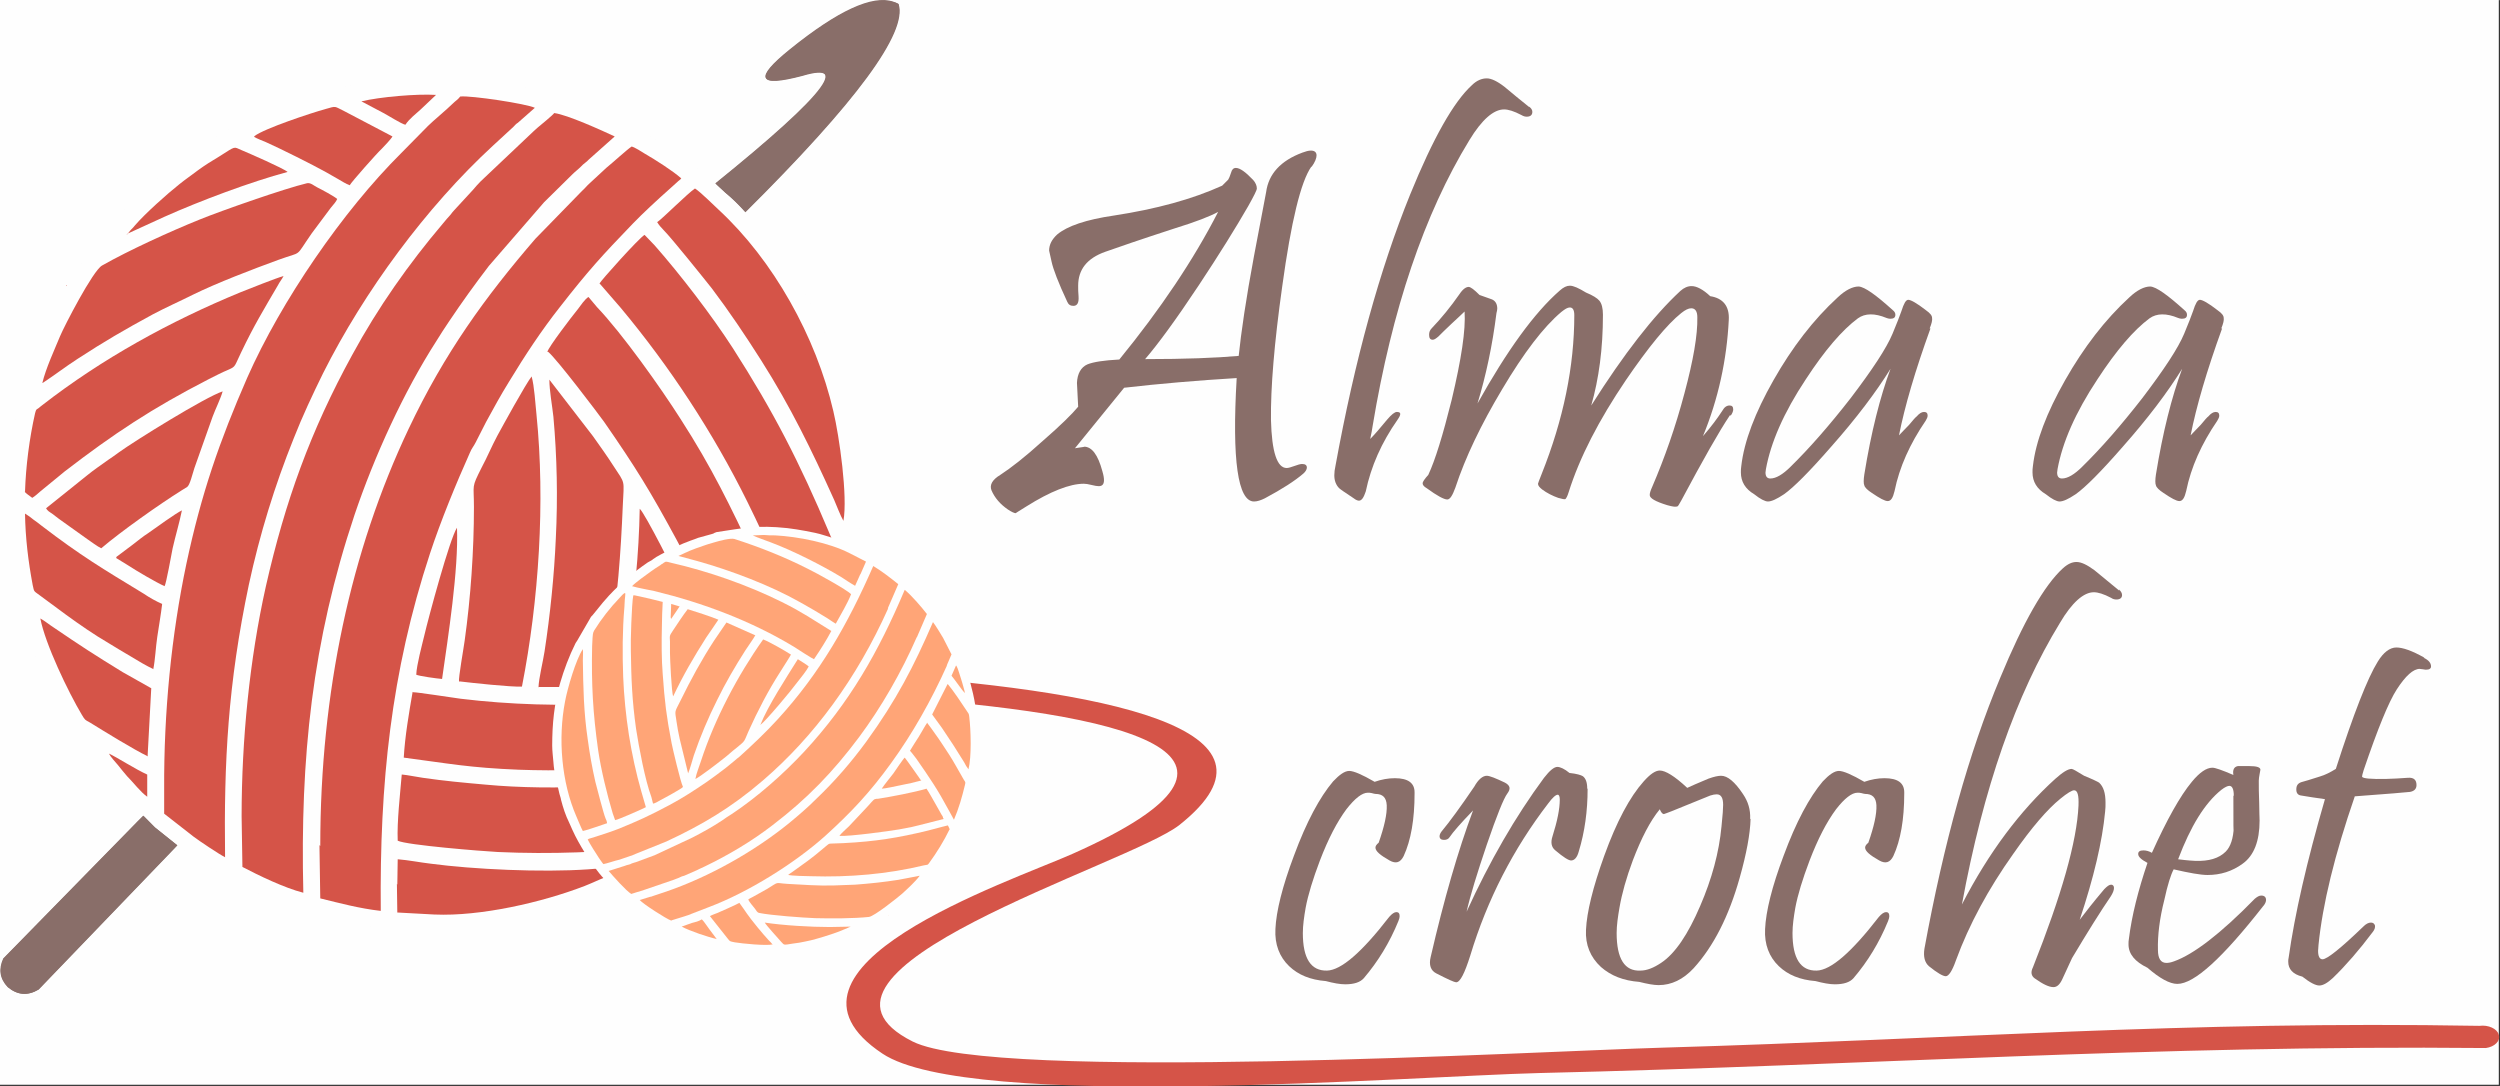 <?xml version="1.0" encoding="UTF-8"?>
<!DOCTYPE svg PUBLIC "-//W3C//DTD SVG 1.1//EN" "http://www.w3.org/Graphics/SVG/1.1/DTD/svg11.dtd">
<!-- Creator: CorelDRAW X6 -->
<svg xmlns="http://www.w3.org/2000/svg" xml:space="preserve" width="61.976mm" height="26.924mm" version="1.1" shape-rendering="geometricPrecision" text-rendering="geometricPrecision" image-rendering="optimizeQuality" fill-rule="evenodd" clip-rule="evenodd"
viewBox="0 0 6198 2692"
 xmlns:xlink="http://www.w3.org/1999/xlink">
 <rect x="0" y="0" width="6198" height="2692" fill="#333333" stroke="none"/>
 <g id="Capa_x0020_1">
  <rect fill="#FEFEFE" x="-3" y="-3" width="6198" height="2692"/>
  <g id="_272166872">
   <path fill="#D55448" d="M681 1651c298,5 2846,-84 2243,394 -124,98 -1011,362 -661,537 203,101 1548,24 1861,15 722,-21 1292,-67 2023,-54 22,-3 44,7 48,22 5,15 -10,30 -32,33 -822,-8 -1530,43 -2347,62 -321,8 -1413,95 -1628,-48 -321,-213 312,-425 470,-495 1119,-497 -1708,-406 -1983,-410 -23,-1 -40,-14 -38,-29 2,-15 21,-27 44,-26z"/>
  </g>
  <path fill="none" d="M679 1678c369,17 2227,-54 2285,212 59,273 -1017,357 -778,672 128,169 934,78 1630,68 820,-11 1725,-85 1988,-68 5,0 342,7 352,6"/>
  <path fill="#896E69" fill-rule="nonzero" d="M3251 413c-26,37 -50,136 -72,296 -20,142 -29,253 -28,332 2,79 15,119 39,119 4,0 11,-2 19,-5 8,-3 15,-5 19,-5 8,0 12,3 12,9 0,4 -3,10 -9,15 -21,18 -52,38 -95,61 -10,5 -19,8 -27,8 -40,0 -55,-102 -43,-306 -99,6 -192,14 -279,24l-122 150c20,-3 28,-4 22,-4 20,0 35,20 46,61 3,10 4,17 4,22 0,10 -4,15 -13,15 -4,0 -10,-1 -18,-3 -8,-2 -14,-3 -19,-3 -35,0 -83,19 -142,56 -18,11 -27,17 -27,17 -3,0 -10,-3 -19,-9 -19,-13 -33,-29 -41,-48 -5,-13 2,-26 22,-38 26,-17 61,-44 105,-84 45,-39 74,-68 88,-85 -2,-37 -3,-57 -3,-59 1,-23 10,-39 26,-46 15,-6 41,-10 79,-12 102,-125 184,-247 245,-366 -20,11 -56,25 -108,41 -83,27 -141,47 -172,58 -45,16 -67,44 -67,84 0,8 0,17 1,27 1,15 -3,23 -13,23 -7,0 -12,-3 -15,-10 -22,-47 -35,-81 -39,-100 -4,-18 -6,-26 -6,-27 0,-15 7,-28 20,-40 25,-21 72,-37 141,-47 104,-16 193,-40 268,-74 9,-9 14,-14 15,-15 2,-3 4,-8 7,-17 2,-8 6,-12 12,-12 10,0 24,10 43,30 6,7 9,14 9,21 0,4 -7,18 -21,43 -31,54 -72,120 -123,197 -57,86 -102,147 -133,183 99,0 176,-3 232,-8 6,-58 18,-141 38,-248 10,-53 20,-105 30,-158 6,-45 36,-78 90,-98 8,-3 15,-5 21,-5 9,0 14,4 14,12 0,7 -4,17 -12,28z"/>
  <path id="1" fill="#896E69" fill-rule="nonzero" d="M3791 264c5,4 8,8 8,13 0,8 -5,12 -14,12 -4,0 -8,-1 -13,-4 -19,-10 -33,-14 -43,-14 -26,0 -55,25 -86,76 -112,183 -192,420 -240,709 -1,8 -3,18 -6,32 10,-10 24,-26 42,-48 11,-13 19,-19 24,-19 11,0 11,6 2,19 -40,57 -66,116 -79,178 -5,15 -10,23 -17,23 -3,0 -8,-2 -13,-6 -21,-14 -33,-22 -36,-25 -8,-8 -12,-19 -12,-32 0,-7 1,-15 3,-24 48,-263 110,-487 185,-672 57,-140 108,-230 153,-271 12,-12 25,-17 37,-17 11,0 26,7 44,21 20,17 40,33 61,50z"/>
  <path id="2" fill="#896E69" fill-rule="nonzero" d="M4289 1029c-27,40 -67,111 -121,212 -5,9 -8,14 -9,14 -4,2 -12,1 -26,-3 -29,-9 -43,-17 -43,-25 0,-5 2,-11 6,-20 31,-72 58,-149 80,-232 22,-82 33,-145 32,-189 0,-14 -5,-22 -15,-22 -7,0 -15,4 -25,12 -35,28 -81,84 -137,166 -67,99 -115,192 -142,278 -3,10 -6,15 -8,17 -2,1 -8,0 -18,-3 -14,-5 -28,-12 -40,-21 -6,-5 -10,-9 -10,-14 0,-1 3,-9 9,-24 54,-135 81,-267 81,-394 0,-13 -4,-19 -11,-19 -6,0 -12,4 -21,11 -44,37 -93,101 -147,192 -52,87 -91,168 -116,244 -7,19 -13,29 -20,29 -8,0 -25,-9 -51,-28 -7,-4 -10,-8 -10,-12 0,-4 5,-11 14,-21 17,-36 36,-98 58,-186 24,-101 35,-173 32,-219 -6,6 -17,16 -32,30 -15,14 -26,25 -33,32 -6,5 -10,8 -14,8 -6,0 -9,-4 -9,-12 0,-7 2,-12 7,-17 23,-24 46,-52 69,-85 8,-12 16,-17 22,-17 5,0 14,7 27,20 10,4 21,7 31,11 9,4 13,12 13,23 0,3 -1,7 -2,11 -10,80 -26,155 -47,224 73,-131 141,-225 204,-280 9,-8 17,-12 25,-12 9,0 22,6 40,17 17,7 28,14 33,20 6,7 9,19 9,35 0,84 -10,159 -29,225 81,-128 154,-222 221,-284 9,-8 18,-12 28,-12 12,0 28,8 46,25 32,5 48,25 46,59 -5,99 -26,196 -64,288 21,-24 37,-46 48,-63 5,-9 11,-13 18,-13 6,0 9,3 9,10 0,4 -2,9 -6,15z"/>
  <path id="3" fill="#896E69" fill-rule="nonzero" d="M4786 814c-38,105 -64,194 -78,265 6,-6 14,-15 25,-26 10,-12 16,-19 19,-21 6,-7 12,-11 18,-11 6,0 9,3 9,9 0,4 -2,8 -5,13 -39,57 -65,115 -77,174 -4,17 -9,25 -17,25 -7,0 -20,-7 -39,-20 -11,-7 -18,-14 -19,-19 -2,-4 -2,-14 0,-27 17,-105 39,-192 65,-262 -36,58 -85,123 -147,193 -54,62 -93,101 -117,118 -18,12 -31,18 -40,18 -7,0 -19,-6 -34,-18 -22,-13 -33,-31 -33,-54 0,-5 0,-10 1,-16 7,-61 34,-132 80,-213 46,-81 99,-150 159,-205 19,-18 37,-27 52,-27 15,1 43,21 85,59 4,3 6,7 6,11 0,7 -4,10 -13,10 -3,0 -6,-1 -9,-2 -29,-12 -53,-12 -71,1 -39,29 -82,79 -129,151 -55,83 -87,157 -99,223 0,3 -1,6 -1,8 0,10 4,15 12,15 14,0 31,-10 50,-29 46,-45 96,-102 149,-170 54,-71 89,-124 104,-160 11,-26 18,-45 22,-56 6,-19 11,-28 17,-28 6,0 21,8 44,26 10,7 15,13 15,19 1,5 -1,14 -6,26z"/>
  <path id="4" fill="#896E69" fill-rule="nonzero" d="M5509 814c-38,105 -64,194 -78,265 6,-6 14,-15 25,-26 10,-12 16,-19 19,-21 6,-7 12,-11 18,-11 6,0 9,3 9,9 0,4 -2,8 -5,13 -39,57 -65,115 -77,174 -4,17 -9,25 -17,25 -7,0 -20,-7 -39,-20 -11,-7 -18,-14 -19,-19 -2,-4 -2,-14 0,-27 17,-105 39,-192 65,-262 -36,58 -85,123 -147,193 -54,62 -93,101 -117,118 -18,12 -31,18 -40,18 -7,0 -19,-6 -34,-18 -22,-13 -33,-31 -33,-54 0,-5 0,-10 1,-16 7,-61 34,-132 80,-213 46,-81 99,-150 159,-205 19,-18 37,-27 52,-27 15,1 43,21 85,59 4,3 6,7 6,11 0,7 -4,10 -13,10 -3,0 -6,-1 -9,-2 -29,-12 -53,-12 -71,1 -39,29 -82,79 -129,151 -55,83 -87,157 -99,223 0,3 -1,6 -1,8 0,10 4,15 12,15 14,0 31,-10 50,-29 46,-45 96,-102 149,-170 54,-71 89,-124 104,-160 11,-26 18,-45 22,-56 6,-19 11,-28 17,-28 6,0 21,8 44,26 10,7 15,13 15,19 1,5 -1,14 -6,26z"/>
  <path id="5" fill="#896E69" fill-rule="nonzero" d="M3507 1967c0,64 -9,116 -27,155 -8,16 -19,20 -35,11 -23,-13 -35,-23 -35,-32 0,-4 3,-8 8,-12 14,-40 21,-71 20,-93 -1,-19 -10,-28 -28,-28 -2,0 -5,-1 -9,-2 -4,-1 -7,-1 -10,-1 -14,0 -32,14 -53,41 -23,31 -45,73 -66,128 -17,45 -29,84 -35,116 -4,23 -7,44 -7,63 0,63 20,94 60,93 35,-1 86,-45 154,-133 7,-8 13,-12 18,-12 5,0 8,3 8,10 0,3 -1,7 -3,12 -22,54 -51,101 -86,142 -9,10 -24,15 -46,15 -13,0 -29,-3 -48,-8 -38,-3 -68,-15 -91,-37 -24,-23 -36,-54 -34,-92 2,-44 17,-105 46,-182 31,-84 64,-145 97,-184 16,-17 29,-26 40,-26 11,0 32,9 63,27 17,-6 34,-9 50,-9 33,0 49,12 49,35z"/>
  <path id="6" fill="#896E69" fill-rule="nonzero" d="M3936 1956c0,54 -7,106 -22,155 -4,15 -11,22 -19,22 -6,0 -19,-8 -39,-25 -10,-8 -12,-20 -7,-35 12,-38 18,-68 18,-91 0,-8 -2,-12 -5,-12 -5,0 -13,7 -24,22 -86,112 -151,238 -193,377 -14,44 -25,66 -35,66 -4,0 -20,-7 -49,-22 -14,-7 -19,-21 -14,-41 33,-143 68,-264 105,-363 -31,32 -50,54 -58,66 -3,5 -8,7 -14,7 -7,0 -11,-3 -11,-9 0,-4 2,-8 5,-12 20,-24 47,-61 81,-111 10,-18 21,-27 31,-27 7,0 22,6 45,17 13,7 15,15 6,27 -9,12 -26,54 -51,127 -24,71 -41,126 -50,166 57,-125 121,-236 192,-332 14,-18 25,-27 33,-27 7,0 18,5 30,15 18,2 28,5 33,8 7,5 11,15 11,30z"/>
  <path id="7" fill="#896E69" fill-rule="nonzero" d="M4340 2030c-1,37 -10,86 -27,146 -27,96 -65,170 -114,224 -26,28 -55,42 -87,42 -12,0 -28,-3 -48,-8 -39,-3 -70,-15 -95,-37 -26,-24 -39,-55 -37,-92 2,-44 17,-105 45,-183 31,-86 64,-147 98,-185 16,-18 29,-27 40,-27 14,0 37,14 68,43 9,-4 26,-12 53,-23 14,-5 24,-7 31,-7 16,0 34,15 54,45 13,19 19,39 18,62zm-72 18c3,-28 4,-45 4,-53 0,-17 -5,-26 -16,-26 -4,0 -10,1 -16,3l-96 39c-11,4 -18,7 -19,7 -3,0 -7,-4 -10,-12 -24,29 -46,72 -67,127 -16,43 -27,82 -33,117 -4,23 -7,44 -7,63 0,64 20,95 59,93 16,0 33,-7 51,-19 35,-23 67,-71 97,-141 29,-67 47,-133 53,-198z"/>
  <path id="8" fill="#896E69" fill-rule="nonzero" d="M4721 1967c0,64 -9,116 -27,155 -8,16 -19,20 -35,11 -23,-13 -35,-23 -35,-32 0,-4 3,-8 8,-12 14,-40 21,-71 20,-93 -1,-19 -10,-28 -28,-28 -2,0 -5,-1 -9,-2 -4,-1 -7,-1 -10,-1 -14,0 -32,14 -53,41 -23,31 -45,73 -66,128 -17,45 -29,84 -35,116 -4,23 -7,44 -7,63 0,63 20,94 60,93 35,-1 86,-45 154,-133 7,-8 13,-12 18,-12 5,0 8,3 8,10 0,3 -1,7 -3,12 -22,54 -51,101 -86,142 -9,10 -24,15 -46,15 -13,0 -29,-3 -48,-8 -38,-3 -68,-15 -91,-37 -24,-23 -36,-54 -34,-92 2,-44 17,-105 46,-182 31,-84 64,-145 97,-184 16,-17 29,-26 40,-26 11,0 32,9 63,27 17,-6 34,-9 50,-9 33,0 49,12 49,35z"/>
  <path id="9" fill="#896E69" fill-rule="nonzero" d="M5253 1461c5,4 8,9 8,14 0,7 -5,11 -14,11 -4,0 -9,-1 -13,-4 -19,-10 -33,-14 -43,-14 -25,0 -54,25 -84,76 -109,178 -190,410 -243,698 67,-130 145,-233 231,-311 19,-17 32,-25 41,-25 3,0 13,6 31,17 22,9 34,15 37,17 11,10 16,26 16,50 0,7 0,14 -1,22 -7,74 -28,163 -63,268 13,-17 33,-43 61,-76 7,-7 12,-11 17,-11 4,0 7,3 7,8 0,6 -3,13 -8,21 -24,35 -56,86 -96,153 -3,7 -11,24 -24,52 -6,13 -13,20 -22,20 -11,0 -26,-7 -47,-22 -8,-6 -10,-15 -4,-27 71,-179 109,-312 113,-401 1,-25 -2,-38 -11,-38 -5,0 -17,7 -34,21 -32,26 -71,71 -117,137 -61,86 -109,174 -142,264 -9,26 -18,39 -25,39 -7,0 -21,-8 -42,-25 -10,-9 -14,-23 -11,-43 48,-262 110,-486 188,-672 57,-138 109,-229 155,-271 12,-11 23,-16 34,-16 12,0 26,7 44,20 21,17 41,34 62,51z"/>
  <path id="10" fill="#896E69" fill-rule="nonzero" d="M5611 2246c-101,129 -171,193 -213,193 -19,0 -44,-14 -74,-40 -31,-15 -47,-34 -47,-58 0,-5 0,-9 1,-14 7,-57 23,-120 46,-188 -15,-8 -23,-15 -23,-22 0,-6 4,-9 13,-9 7,0 14,2 21,6 37,-82 70,-141 99,-176 19,-23 36,-35 51,-35 7,0 24,6 52,18 -2,-12 1,-20 11,-22 0,0 10,0 29,0 18,0 27,3 27,9 0,1 -1,5 -2,11 -1,6 -2,11 -2,16 0,15 0,33 1,55 0,22 1,37 1,44 0,51 -14,87 -42,107 -26,19 -55,28 -87,28 -17,0 -45,-5 -84,-14 -7,13 -15,38 -23,75 -12,47 -17,89 -16,125 0,21 7,32 21,32 5,0 11,-1 19,-4 48,-17 115,-68 200,-155 6,-5 11,-8 16,-8 8,0 12,4 12,11 0,4 -2,9 -6,14zm-73 -274c0,-16 -4,-24 -11,-24 -4,0 -11,3 -20,10 -41,33 -76,90 -107,172 8,1 23,3 43,4 33,1 58,-6 75,-23 12,-12 19,-33 20,-61 -1,21 -1,-5 -1,-77z"/>
  <path id="11" fill="#896E69" fill-rule="nonzero" d="M6010 1631c12,6 17,13 17,21 0,5 -4,8 -12,8 -1,0 -4,0 -8,-1 -4,0 -6,-1 -8,-1 -16,0 -35,17 -57,51 -20,31 -47,97 -82,200 -3,9 -4,15 -4,16 1,3 7,4 16,5 24,2 57,1 98,-2 14,-1 21,5 21,18 0,9 -5,15 -16,17 -9,1 -54,5 -137,11 -50,145 -80,268 -90,369 0,5 -1,10 -1,14 0,14 4,21 11,21 11,0 45,-27 101,-81 7,-7 13,-10 19,-10 5,0 8,2 10,7 1,5 -1,11 -6,17 -33,44 -66,82 -98,113 -14,13 -25,19 -34,19 -9,0 -23,-7 -42,-22 -24,-6 -35,-19 -35,-37 0,-3 0,-6 1,-10 15,-107 45,-238 90,-393 -22,-3 -41,-6 -59,-9 -8,-1 -12,-6 -12,-15 0,-10 4,-15 12,-18 8,-2 24,-7 46,-14 14,-4 27,-11 40,-19 44,-137 79,-226 104,-266 14,-23 30,-35 46,-35 16,0 39,8 69,25z"/>
  <path fill="#896E69" d="M1715 501c314,-249 405,-354 273,-314 -110,29 -119,7 -30,-65 119,-96 205,-136 257,-118 4,1 8,3 12,5 23,74 -117,259 -419,555 -57,-38 -89,-59 -93,-63z"/>
  <path fill="#896E69" d="M342 2036l-333 340c-12,26 -9,50 11,71 24,20 49,22 76,6l330 -343 68 -71c-7,-6 -13,-12 -19,-19 -10,-8 -21,-20 -31,-32 -7,-7 -13,-14 -19,-20 -2,-2 -5,-5 -7,-8l-75 75z"/>
  <path fill="#FEFEFE" d="M166 707l1 2c0,5 -23,43 -26,48l-27 54c-31,67 -53,139 -71,212 -2,8 -7,24 -8,32 0,5 0,7 -1,15 -1,5 -2,13 -3,18 -6,38 -9,72 -11,110l-2 37c0,50 2,103 9,153 15,110 37,182 79,285l27 54c-4,11 0,-6 -4,5 7,5 57,91 65,103 22,33 46,66 72,96l118 120 55 44c152,114 333,189 523,207l105 7 27 0c42,-1 97,-6 132,-11 31,-4 64,-11 95,-18 30,-7 59,-16 87,-25 144,-48 201,-90 314,-163l8 -8c2,-5 13,-12 17,-16l45 -39c10,-9 18,-19 28,-28l28 -28c18,-18 36,-39 52,-60 16,-20 42,-51 54,-73 2,-3 3,-5 5,-9 4,-6 7,-11 11,-17 44,-72 81,-148 108,-228 5,-15 9,-28 13,-43l21 -80c5,-8 4,-20 6,-31l12 -114c0,-8 1,-6 2,-14 4,-72 -2,-147 -10,-211 -15,-105 -48,-205 -92,-301 -12,-26 -26,-49 -39,-73 -13,-24 -28,-46 -43,-69l-48 -64c-4,-5 -9,-10 -13,-15 -3,-3 -4,-4 -6,-8 -25,-30 -52,-61 -83,-86l-29 -27c-33,-28 -67,-55 -104,-79 -46,-30 -93,-59 -143,-81l-79 -33c-7,-3 -14,-5 -21,-7 -8,-3 -13,-5 -22,-8 -59,-17 -117,-32 -184,-41 -24,-3 -51,-7 -77,-8 -11,0 -18,0 -27,-1 -1,0 -2,0 -3,0l-66 0c-51,3 -111,9 -142,14 -31,5 -106,19 -137,32 -7,3 -14,4 -21,7 -7,2 -14,4 -21,7l-80 32c-49,20 -101,50 -145,79 -34,22 -65,46 -97,71l-30 26c-3,3 -4,5 -7,7l-50 48c-5,5 -10,9 -14,14l-111 142c-6,9 -21,25 -24,34z"/>
  <path fill="#D55448" d="M599 2023l2 126c40,21 104,52 151,64 -8,-334 22,-623 127,-937 49,-145 122,-305 203,-431 10,-16 20,-32 31,-48 35,-52 61,-88 99,-138l137 -158 70 -69c7,-7 14,-12 21,-19 7,-8 14,-11 20,-18l64 -57c-32,-15 -118,-54 -150,-58 -2,4 -35,31 -41,36 -4,3 -6,6 -10,9l-112 106c-7,7 -13,12 -20,19 -7,7 -12,13 -18,20l-47 51c-4,4 -5,6 -9,11 -6,6 -13,15 -19,22 -84,99 -161,208 -225,326 -103,188 -166,362 -214,574 -40,179 -60,379 -60,570z"/>
  <path fill="#D55448" d="M792 2095l2 132c49,12 97,25 150,31 -3,-315 25,-591 122,-886 27,-82 65,-174 99,-250 5,-12 9,-15 14,-25 9,-17 17,-34 26,-51 19,-35 36,-66 57,-100 40,-66 81,-128 126,-185 71,-91 104,-127 181,-207 22,-23 64,-62 89,-84l20 -18c6,-6 7,-5 11,-10 -20,-18 -64,-46 -90,-61 -8,-5 -25,-16 -33,-18 -11,7 -48,41 -63,53l-41 38c-7,6 -12,13 -19,19l-116 119c-124,144 -225,283 -314,471 -143,302 -219,652 -219,1034z"/>
  <path fill="#D55448" d="M407 1955l0 62 73 57c13,10 64,44 78,51 -3,-237 7,-429 59,-676 27,-125 64,-245 111,-362 22,-56 47,-109 73,-162 102,-203 256,-412 421,-564l51 -47c4,-4 6,-7 11,-10l42 -37c-20,-10 -159,-31 -185,-28 -6,8 -11,10 -19,18 -13,13 -49,43 -61,55l-66 67c-145,144 -298,367 -382,557 -69,158 -114,288 -151,462 -37,176 -56,368 -55,558z"/>
  <path fill="#D55448" d="M1487 703l52 60c121,145 229,309 314,481 51,103 97,210 137,318 4,12 8,22 12,33 2,6 8,28 13,32 8,-3 12,-20 16,-33 23,-63 40,-132 50,-199 2,-16 -4,-25 -10,-38 -5,-12 -10,-24 -15,-36 -74,-176 -139,-302 -239,-458 -53,-82 -129,-181 -194,-255l-25 -26c-14,8 -109,114 -112,121z"/>
  <path fill="#D55448" d="M1359 872c21,17 127,157 139,174 79,114 114,171 180,293 33,61 74,150 102,214 16,37 31,75 45,112 21,-2 108,-19 137,-26 5,-1 6,-1 9,-3 -9,-39 -84,-221 -100,-254 -61,-129 -106,-223 -184,-344 -49,-77 -144,-211 -207,-277l-21 -25c-8,4 -21,23 -27,31 -14,17 -72,93 -75,105z"/>
  <path fill="#D55448" d="M1023 1715c-9,52 -19,110 -22,163 114,15 162,25 285,30 191,7 395,-11 581,-48 10,-2 25,-3 30,-9 3,-3 5,-7 8,-11 3,-4 6,-8 9,-12 10,-16 21,-31 31,-48 12,-20 49,-83 55,-104 -35,5 -75,16 -111,23 -244,46 -500,63 -747,33 -15,-2 -113,-17 -117,-16z"/>
  <path fill="#D55448" d="M996 1920c-4,49 -12,116 -10,164 22,11 210,26 248,28 132,6 263,1 394,-14 21,-2 68,-42 84,-55l28 -23c5,-4 5,-5 9,-8l36 -34c13,-15 19,-17 34,-35 5,-6 12,-12 17,-18 5,-7 11,-12 16,-19l-99 16c-169,26 -379,39 -549,23 -56,-5 -101,-9 -156,-17 -15,-2 -38,-7 -51,-8z"/>
  <path fill="#D55448" d="M106 949c29,-19 56,-40 87,-60 66,-43 116,-72 186,-110 32,-17 66,-32 100,-49 59,-29 148,-63 211,-86 63,-23 39,-3 83,-66l47 -63c5,-6 14,-16 16,-22 -8,-7 -38,-23 -50,-29 -8,-4 -16,-12 -25,-10 -55,13 -212,68 -266,90 -72,29 -175,76 -242,114 -23,13 -94,151 -104,175 -14,34 -35,79 -44,116z"/>
  <path fill="#D55448" d="M61 1219c5,5 12,10 19,15 8,-5 13,-10 20,-16l61 -50c121,-93 216,-156 356,-228 16,-8 33,-17 50,-24 18,-8 14,-8 31,-43 32,-67 56,-106 91,-166 4,-8 10,-15 14,-23 -18,5 -86,32 -106,40 -175,72 -344,165 -492,280 -3,2 -6,5 -10,8 -6,4 -5,2 -8,12 -14,62 -23,131 -25,195z"/>
  <path fill="#D55448" d="M1139 1689c33,4 126,14 155,13 42,-214 58,-458 36,-675 -3,-27 -5,-69 -12,-94 -15,19 -73,125 -85,147 -14,26 -25,53 -39,79 -26,52 -19,39 -19,98 0,107 -8,224 -23,331 -2,16 -16,94 -14,102z"/>
  <path fill="#D55448" d="M1336 1703l158 0 18 -106c19,-116 27,-224 32,-343 3,-67 7,-53 -23,-99 -16,-25 -34,-50 -51,-74l-108 -140c0,27 7,64 10,92 9,100 11,201 6,301 -4,92 -14,190 -28,281 -4,26 -14,65 -15,89z"/>
  <path fill="#D55448" d="M1629 550c4,7 11,15 17,21 19,19 100,120 119,144 43,57 82,115 122,178 73,115 125,222 181,346 7,16 15,38 23,52 11,-60 -10,-209 -25,-272 -43,-185 -149,-374 -284,-499 -14,-13 -45,-44 -59,-53 -18,12 -80,74 -93,83z"/>
  <path fill="#D55448" d="M114 1259c3,7 9,10 15,14 6,5 11,8 17,13l70 50c9,6 26,19 35,23 48,-41 144,-109 200,-144 5,-3 8,-5 13,-8 7,-5 13,-32 18,-47l45 -127c7,-19 20,-45 25,-63 -43,14 -220,124 -257,151 -9,7 -17,12 -27,19 -18,13 -36,25 -53,39l-101 81z"/>
  <path fill="#D55448" d="M380 1659c5,-25 6,-55 10,-81 4,-27 9,-55 12,-81 -14,-6 -32,-16 -45,-25 -102,-62 -156,-94 -254,-169 -6,-5 -13,-10 -20,-15 -6,-5 -14,-11 -21,-15 1,61 8,118 19,177 4,18 2,14 18,26l65 48c33,24 69,49 105,70 18,11 36,22 55,33 18,11 38,23 57,32z"/>
  <path fill="#D55448" d="M984 2191l1 71 92 5c114,5 267,-30 373,-71 18,-7 34,-15 52,-22l47 -23c3,-2 2,-1 3,-2 -28,0 -66,4 -94,6 -115,8 -285,0 -390,-14 -26,-3 -56,-9 -82,-11l-1 63z"/>
  <path fill="#D55448" d="M1537 1700c54,-2 107,-9 160,-14 9,-41 16,-83 23,-125 5,-34 6,-29 -8,-58 -8,-17 -16,-33 -23,-50 -12,-26 -90,-181 -103,-192 -2,113 -13,223 -31,333 -5,35 -14,71 -18,105z"/>
  <path fill="#D55448" d="M366 1873l9 -167 -71 -40c-70,-43 -104,-65 -170,-110 -11,-7 -23,-17 -34,-23 12,63 69,182 103,239 8,13 7,12 20,19 34,21 110,68 144,84z"/>
  <path fill="#D55448" d="M630 339c6,4 22,10 29,13 38,17 116,56 150,75 10,6 18,10 28,16 9,5 21,13 30,16 5,-9 68,-80 79,-90 5,-5 24,-25 27,-31l-120 -63c-25,-12 -18,-13 -46,-5 -36,10 -151,48 -176,67z"/>
  <path fill="#D55448" d="M314 580l94 -43c87,-39 215,-87 305,-111 -10,-9 -95,-46 -114,-54 -21,-9 -13,-11 -56,16 -17,10 -36,22 -51,33 -17,13 -32,23 -48,36 -29,23 -84,72 -109,101 -4,5 -5,6 -10,11 -4,4 -6,8 -10,12z"/>
  <path fill="#D55448" d="M1031 1672c7,4 53,10 65,11 15,-105 41,-270 37,-375 -18,27 -71,224 -81,267 -6,25 -19,73 -20,97z"/>
  <path fill="#D55448" d="M288 1382c2,4 0,1 3,3l26 16c23,15 69,42 91,52 4,-6 17,-79 20,-94 7,-31 17,-64 23,-94 -15,7 -66,44 -83,56 -14,9 -26,19 -39,29l-40 30z"/>
  <path fill="#D55448" d="M896 251l53 28c12,6 46,28 56,30 10,-15 25,-26 38,-38l38 -36c-48,-3 -140,5 -185,16z"/>
  <path fill="#D55448" d="M365 1975l0 -55c-29,-13 -77,-44 -95,-52 4,8 16,21 22,28 8,10 16,20 23,28 16,16 33,39 50,51z"/>
  <path fill="#FFA577" d="M1742 1680l42 -6 -20 -50c-3,-7 -4,-13 -9,-17l-13 73z"/>
  <polygon fill="#D55448" points="166,707 164,707 165,709 "/>
  <path fill="#FEFEFE" d="M2202 2269l0 -1c1,-2 19,-15 22,-17l23 -19c28,-24 53,-53 75,-82 3,-3 8,-9 10,-13 1,-2 1,-3 4,-7 2,-2 4,-5 5,-8 11,-16 19,-31 27,-48l8 -16c10,-23 20,-47 27,-71 15,-53 20,-91 22,-146l-1 -30c4,-4 -1,3 3,-2 -2,-4 -7,-53 -9,-60 -3,-20 -8,-40 -13,-59l-29 -79 -16 -31c-46,-83 -113,-154 -196,-201l-46 -25 -12 -5c-19,-8 -45,-17 -62,-22 -15,-5 -31,-8 -47,-11 -15,-3 -30,-5 -45,-7 -75,-8 -110,0 -176,10l-5 2c-2,2 -8,3 -11,4l-29 8c-6,2 -12,5 -19,7l-18 7c-12,5 -24,11 -36,17 -11,6 -30,15 -39,22 -1,1 -2,2 -4,3 -3,2 -6,3 -9,5 -35,24 -67,51 -96,82 -5,6 -10,11 -15,17l-26 32c-4,3 -6,8 -9,13l-29 50c-2,3 -2,3 -4,6 -16,32 -29,67 -38,98 -15,51 -20,103 -20,156 0,14 2,27 3,41 1,14 3,27 6,40l9 39c1,3 2,6 3,10 0,2 1,3 1,5 5,19 11,38 20,56l8 18c9,20 20,39 31,57 15,23 30,46 49,66l29 31c3,3 5,5 8,8 3,3 5,5 8,8 23,20 47,39 75,56 10,6 22,14 33,19 5,2 8,4 12,6 0,0 1,0 1,1l30 13c24,9 52,19 67,23 15,4 52,13 69,13 4,0 7,1 11,1 4,0 7,1 11,1l43 2c26,1 56,-2 82,-6 20,-3 39,-8 59,-13l19 -6c2,-1 3,-1 5,-2l33 -12c3,-1 6,-2 9,-4l79 -42c5,-3 15,-7 18,-11z"/>
  <path fill="#FFA577" d="M2273 1580l25 -58c-14,-18 -37,-45 -55,-60 -65,154 -137,280 -249,401 -52,56 -118,114 -180,155 -8,5 -16,10 -24,16 -26,17 -46,28 -73,42l-94 44 -46 17c-5,2 -9,2 -14,5 -5,2 -9,2 -13,4l-41 13c11,13 43,49 56,57 2,-1 23,-7 26,-8 3,-1 4,-1 6,-2l73 -25c4,-2 9,-3 13,-5 4,-2 8,-4 13,-5l32 -14c3,-1 3,-2 6,-3 4,-2 9,-4 13,-6 58,-28 116,-62 169,-103 85,-65 149,-131 214,-218 55,-74 105,-161 143,-248z"/>
  <path fill="#FFA577" d="M2201 1508l26 -60c-20,-16 -39,-31 -62,-45 -63,144 -132,265 -236,379 -29,32 -65,66 -96,94 -5,4 -7,5 -11,9 -7,6 -15,12 -22,18 -16,12 -30,23 -46,34 -32,22 -63,42 -95,59 -51,27 -73,37 -124,58 -15,6 -42,15 -58,20l-13 4c-4,1 -4,1 -7,3 6,12 20,34 28,46 3,4 8,12 11,15 7,-1 30,-9 40,-11l26 -9c5,-1 8,-3 13,-5l77 -31c86,-40 160,-83 239,-151 127,-109 233,-253 311,-427z"/>
  <path fill="#FFA577" d="M2347 1650l12 -28 -21 -41c-4,-7 -20,-33 -25,-39 -47,109 -91,194 -165,296 -38,52 -79,99 -124,142 -21,21 -43,40 -66,59 -88,72 -201,135 -306,171l-33 11c-3,1 -4,2 -7,2l-26 8c7,9 66,47 78,51 4,-2 7,-2 12,-4 9,-3 31,-9 39,-13l44 -17c95,-36 210,-107 287,-176 64,-58 111,-108 163,-180 53,-73 100,-156 139,-243z"/>
  <path fill="#FFA577" d="M1601 2000l-11 -38c-26,-91 -41,-188 -45,-284 -2,-57 -2,-115 3,-173 0,-6 1,-12 1,-18 0,-3 2,-15 1,-17 -4,0 -9,7 -14,12 -23,24 -45,52 -63,81 -4,7 -3,12 -4,19 0,7 -1,13 -1,20 -2,95 2,166 15,258 7,48 22,109 36,156l6 17c8,-1 73,-30 76,-32z"/>
  <path fill="#FFA577" d="M1693 1950c-6,-12 -26,-97 -28,-108 -13,-68 -17,-101 -22,-171 -3,-34 -3,-83 -2,-119 0,-20 1,-40 2,-60 -10,-3 -53,-13 -68,-16 -2,0 -3,-1 -5,0 -4,20 -7,118 -6,136 1,71 3,124 13,195 7,45 22,126 38,169l4 16c4,0 14,-6 19,-9 10,-5 52,-28 55,-32z"/>
  <path fill="#FFA577" d="M2018 1634c15,-22 31,-47 43,-70 -49,-30 -69,-45 -123,-72 -85,-42 -182,-76 -274,-97 -5,-1 -12,-4 -15,-2 -2,1 -4,2 -6,4 -2,1 -4,2 -6,4 -8,5 -16,10 -24,16 -10,7 -39,28 -46,36 17,5 37,8 55,12 120,29 240,74 346,138 6,4 48,31 50,31z"/>
  <path fill="#FFA577" d="M2072 1546c12,-22 29,-50 38,-73 -8,-10 -90,-55 -107,-63 -59,-30 -120,-54 -182,-74 -10,-3 -39,5 -49,8l-17 5c-3,1 -3,1 -6,2l-23 8c-9,4 -12,4 -22,9 -4,2 -8,3 -11,5 -4,2 -7,3 -11,5l48 13c82,23 180,60 254,102 25,14 44,25 68,40 6,4 16,11 22,14z"/>
  <path fill="#FFA577" d="M2279 2171c-17,3 -34,7 -52,10 -39,6 -68,9 -107,12 -18,1 -37,1 -55,2 -33,1 -80,-2 -113,-4 -33,-2 -18,-7 -51,13l-34 19c-3,2 -9,4 -12,7 2,5 13,18 17,23 3,4 5,9 10,10 28,6 110,12 139,13 39,1 95,1 133,-3 13,-1 74,-50 83,-58 13,-12 32,-29 43,-44z"/>
  <path fill="#FFA577" d="M2355 2057c-1,-3 -3,-7 -5,-11 -5,1 -8,2 -12,3l-38 10c-74,18 -130,27 -209,31 -9,0 -19,1 -28,1 -10,0 -8,1 -23,13 -28,24 -47,37 -75,57 -4,3 -8,5 -11,8 9,2 46,3 56,3 94,3 190,-5 281,-27 2,0 4,-1 6,-1 4,-1 3,0 6,-4 19,-26 37,-55 51,-84z"/>
  <path fill="#FFA577" d="M1960 1622c-14,-9 -54,-32 -68,-37 -63,89 -120,197 -154,301 -4,13 -12,32 -14,45 11,-5 59,-42 69,-50 12,-9 22,-19 34,-28 22,-18 17,-14 29,-41 22,-49 49,-101 78,-146 4,-7 26,-40 27,-44z"/>
  <path fill="#FFA577" d="M1873 1575l-72 -32 -30 44c-32,49 -58,97 -84,150 -15,30 -14,23 -10,50 2,15 5,30 8,44l21 86c5,-12 10,-31 14,-44 16,-47 36,-94 58,-138 20,-41 45,-84 70,-123 7,-11 19,-27 25,-38z"/>
  <path fill="#FFA577" d="M1505 2041c0,-4 -2,-9 -4,-13 -5,-12 -21,-75 -25,-90 -8,-35 -14,-69 -19,-106 -10,-68 -11,-127 -12,-195 0,-9 1,-20 0,-28 -17,25 -38,97 -44,129 -18,93 -9,201 28,286 4,9 12,29 16,36 11,-2 52,-17 59,-19z"/>
  <path fill="#FFA577" d="M2338 2028c0,-4 -2,-6 -4,-9 -2,-3 -3,-6 -5,-9l-21 -37c-3,-5 -8,-14 -11,-18 -30,9 -88,20 -120,25 -3,0 -5,0 -8,1 -4,1 -12,12 -18,18l-46 49c-7,7 -19,17 -24,24 23,2 125,-12 148,-16 6,-1 10,-2 16,-3 11,-2 21,-4 32,-7l63 -16z"/>
  <path fill="#FFA577" d="M2299 1791c-7,10 -14,24 -21,35 -7,11 -15,23 -22,35 5,5 11,14 16,20 34,49 52,75 81,129 2,4 4,7 6,11 2,3 4,8 6,11 12,-28 20,-56 27,-85 2,-9 2,-7 -3,-15l-20 -35c-10,-18 -22,-36 -34,-54 -6,-9 -12,-18 -18,-26 -6,-9 -13,-18 -19,-26z"/>
  <path fill="#FFA577" d="M2133 1424l14 -32 -41 -21c-51,-26 -128,-41 -184,-44 -10,0 -19,0 -28,-1l-26 1c-2,0 -1,0 -2,0 13,6 31,12 44,17 54,20 129,58 175,86 11,7 24,16 35,22l13 -29z"/>
  <path fill="#FFA577" d="M1781 1536c-25,-10 -51,-18 -76,-26 -13,17 -24,34 -36,52 -9,14 -9,12 -8,28 0,9 0,18 0,28 0,14 4,101 8,108 24,-51 52,-99 82,-146 10,-15 21,-30 30,-44z"/>
  <path fill="#FFA577" d="M2349 1696l-38 75 24 33c23,34 34,51 55,85 3,6 7,13 11,18 8,-31 6,-97 2,-130 -1,-8 -1,-7 -5,-13 -11,-17 -36,-54 -48,-68z"/>
  <path fill="#FFA577" d="M1916 2342c-2,-3 -8,-9 -11,-12 -14,-15 -42,-49 -53,-65 -3,-5 -6,-8 -9,-13 -3,-4 -7,-10 -10,-14 -4,3 -47,22 -54,25 -3,1 -16,6 -19,8l42 53c9,11 6,9 20,12 18,3 78,9 94,5z"/>
  <path fill="#FFA577" d="M2109 2297l-52 1c-47,0 -115,-4 -161,-11 3,6 34,40 41,48 8,8 4,8 29,4 10,-1 21,-3 30,-5 10,-2 19,-4 29,-7 18,-5 53,-16 70,-24 3,-1 3,-1 7,-3 3,-1 4,-2 7,-3z"/>
  <path fill="#FFA577" d="M2005 1652c-3,-3 -22,-15 -27,-18 -28,45 -74,115 -93,163 13,-9 78,-87 91,-105 8,-10 24,-30 29,-40z"/>
  <path fill="#FFA577" d="M2284 1936c0,-2 0,0 -1,-2l-9 -13c-8,-11 -23,-33 -31,-43 -3,2 -24,33 -28,39 -10,13 -21,26 -29,38 8,0 39,-7 49,-9 8,-2 16,-3 24,-5l24 -6z"/>
  <path fill="#FFA577" d="M1777 2328l-18 -24c-4,-5 -15,-22 -19,-25 -8,5 -17,7 -25,9l-25 9c21,11 65,26 88,31z"/>
  <path fill="#FFA577" d="M2370 1650l-11 25c10,12 26,36 33,43 0,-4 -3,-13 -4,-17 -2,-6 -3,-12 -5,-17 -4,-11 -7,-25 -12,-34z"/>
  <path fill="#FFA577" d="M1684 1503l-20 -6 -1 27c0,4 -1,7 1,10l21 -31z"/>
  <polygon fill="#FFA577" points="2202,2269 2203,2269 2203,2268 "/>
  <path fill="#896E69" d="M1848 526c275,-273 402,-445 380,-516 -4,-2 -8,-4 -12,-5 -53,-17 -138,22 -257,118 -90,72 -80,94 30,65 124,-37 52,52 -215,267l25 23c17,14 34,31 49,48z"/>
  <path fill="#896E69" d="M439 2095l-55 -44 -29 -29 -14 14 -333 340c-12,26 -9,50 11,71 24,20 49,22 76,6l330 -343 14 -15c0,0 0,0 -1,0z"/>
 </g>
</svg>
